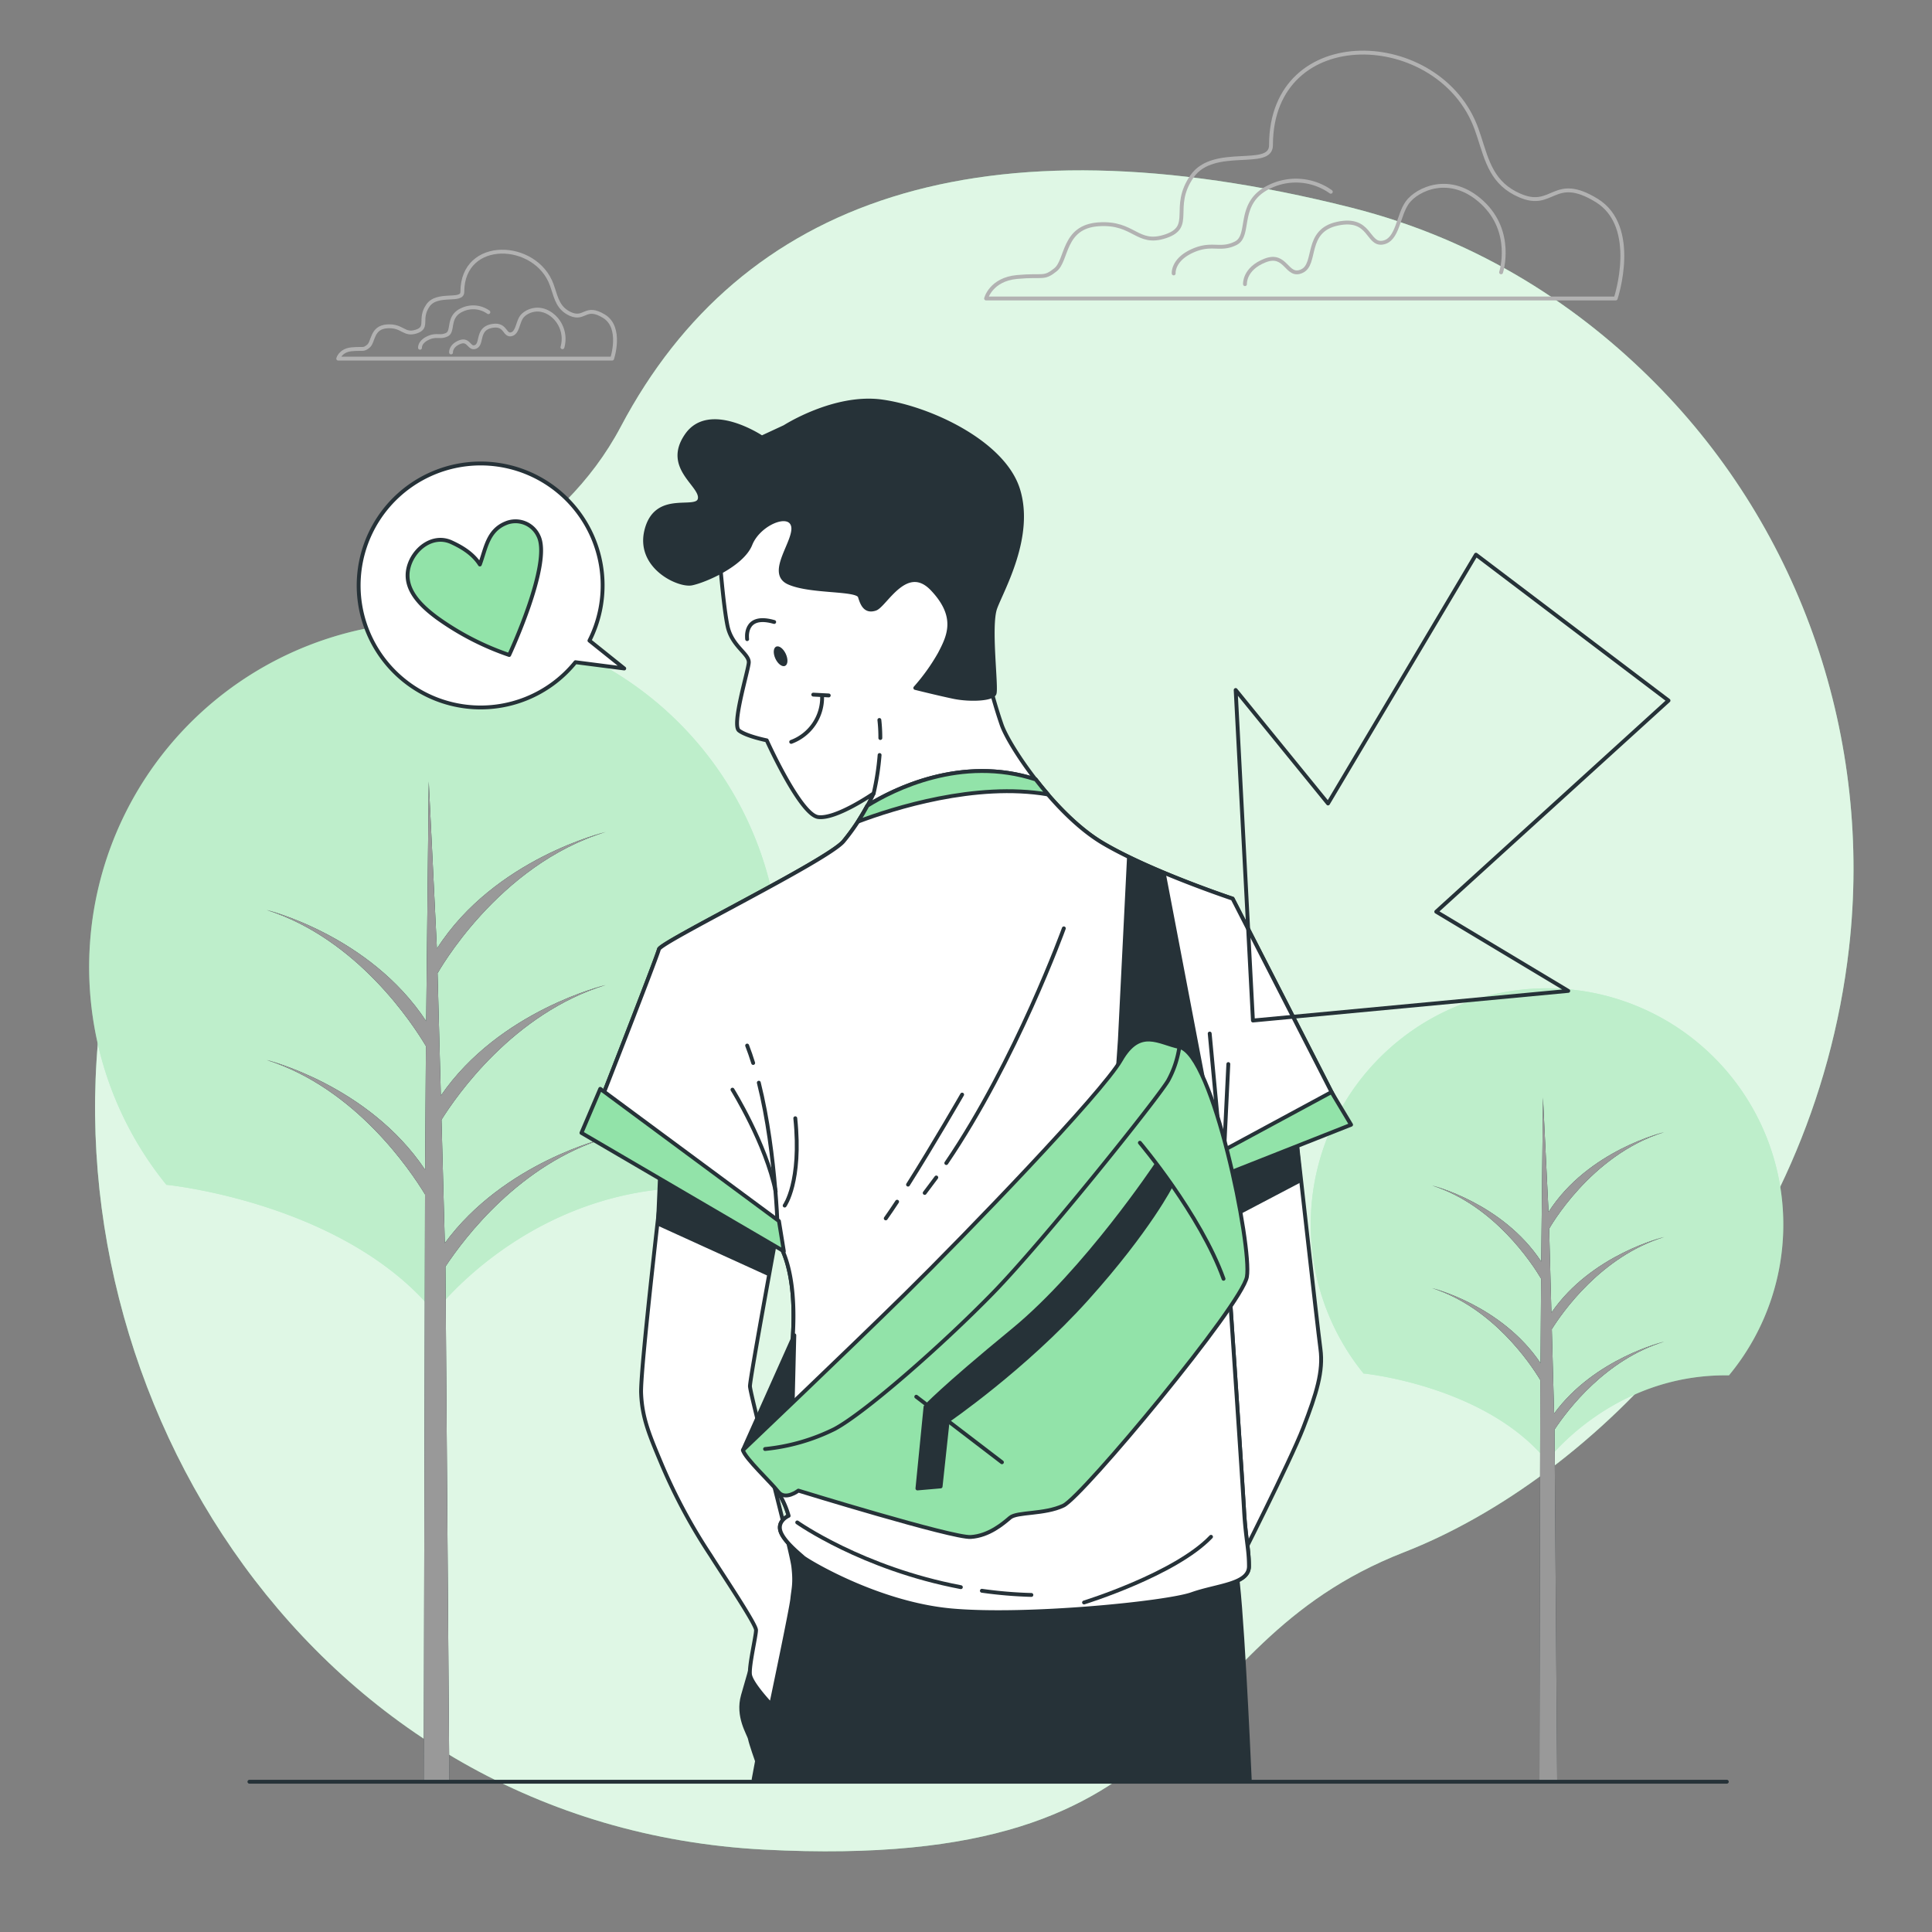 <svg xmlns="http://www.w3.org/2000/svg" viewBox="0 0 500 500"><rect x="0" y="0" width="500" height="500" fill="#808080" stroke="none"/><g id="background-simple"><path d="M478.52,245.36c6.13-53.86-12.08-107.93-50.3-146.36-18.8-18.89-44.5-36.7-78.65-45.3-95.78-24.12-157.85-2-188.88,56.67S40.61,158.94,26.44,260.12,81.09,472.61,197.79,478.68s101.68-52,165.51-76.94C412.13,382.68,469.38,325.72,478.52,245.36Z" style="fill:#92E3A9"></path><path d="M478.52,245.36c6.13-53.86-12.08-107.93-50.3-146.36-18.8-18.89-44.5-36.7-78.65-45.3-95.78-24.12-157.85-2-188.88,56.67S40.61,158.94,26.44,260.12,81.09,472.61,197.79,478.68s101.68-52,165.51-76.94C412.13,382.68,469.38,325.72,478.52,245.36Z" style="fill:#fff;opacity:0.7"></path></g><g id="Trees"><path d="M43.13,306.63s46,4.55,69.32,33.06c0,0,24.63-33,68.88-32.36a89.41,89.41,0,1,0-138.21-.63Z" style="fill:#92E3A9"></path><path d="M43.13,306.63s46,4.55,69.32,33.06c0,0,24.63-33,68.88-32.36a89.41,89.41,0,1,0-138.21-.63Z" style="fill:#fff;opacity:0.4"></path><path d="M69,274.32c23,7.28,37.25,28.63,41,34.8l-.33,152h6.61l-1-133.32c5-7.59,19.35-26.52,41.49-33.28,0,0-26.29,6.24-41.65,27.19l-.86-31.92c3.78-6.06,18.59-27.56,42.51-34.87,0,0-27.5,6.52-42.68,28.63l-.86-32.17.06.43s15.53-28,43.48-36.49c0,0-28.78,6.83-43.7,30.19l-2.11-43.29-.66,62.06C95.65,242,69,235.5,69,235.5c23.54,7.45,37.94,29.69,41.23,35.23l-.21,32C95.34,280.8,69,274.32,69,274.32Z" style="fill:#263238"></path><path d="M69,274.32c23,7.28,37.25,28.63,41,34.8l-.33,152h6.61l-1-133.32c5-7.59,19.35-26.52,41.49-33.28,0,0-26.29,6.24-41.65,27.19l-.86-31.92c3.78-6.06,18.59-27.56,42.51-34.87,0,0-27.5,6.52-42.68,28.63l-.86-32.17.06.43s15.53-28,43.48-36.49c0,0-28.78,6.83-43.7,30.19l-2.11-43.29-.66,62.06C95.65,242,69,235.5,69,235.5c23.54,7.45,37.94,29.69,41.23,35.23l-.21,32C95.34,280.8,69,274.32,69,274.32Z" style="fill:#999"></path><path d="M352.94,355.46s31.46,3.11,47.41,22.61c0,0,16.84-22.59,47.1-22.13a61.15,61.15,0,1,0-94.52-.43Z" style="fill:#92E3A9"></path><path d="M352.94,355.46s31.46,3.11,47.41,22.61c0,0,16.84-22.59,47.1-22.13a61.15,61.15,0,1,0-94.52-.43Z" style="fill:#fff;opacity:0.4"></path><path d="M370.63,333.37c15.72,5,25.48,19.58,28,23.79l-.23,104H403l-.69-91.18c3.43-5.19,13.24-18.13,28.38-22.76,0,0-18,4.27-28.49,18.6l-.59-21.83c2.59-4.15,12.72-18.85,29.08-23.85,0,0-18.81,4.46-29.19,19.58l-.59-22,0,.3s10.62-19.12,29.74-25c0,0-19.69,4.67-29.89,20.65l-1.44-29.61-.45,42.44c-10-15.2-28.23-19.68-28.23-19.68,16.1,5.1,25.95,20.31,28.2,24.1l-.15,21.87C388.64,337.79,370.63,333.37,370.63,333.37Z" style="fill:#263238"></path><path d="M370.63,333.37c15.72,5,25.48,19.58,28,23.79l-.23,104H403l-.69-91.18c3.43-5.19,13.24-18.13,28.38-22.76,0,0-18,4.27-28.49,18.6l-.59-21.83c2.59-4.15,12.72-18.85,29.08-23.85,0,0-18.81,4.46-29.19,19.58l-.59-22,0,.3s10.62-19.12,29.74-25c0,0-19.69,4.67-29.89,20.65l-1.44-29.61-.45,42.44c-10-15.2-28.23-19.68-28.23-19.68,16.1,5.1,25.95,20.31,28.2,24.1l-.15,21.87C388.64,337.79,370.63,333.37,370.63,333.37Z" style="fill:#999"></path></g><g id="Clouds"><path d="M382.85,35.53c-.23-.7-.47-1.41-.72-2.12-9.41-26.17-53.2-28-53.2,4.19,0,6.2-14.87,0-20.45,8.06s.62,13-6.82,15.49-8.05-3.72-17.34-3.1-8.06,9.29-11.16,11.77-3.09,1.24-9.91,1.86-8.05,5.57-8.05,5.57H418.14s6.2-18.58-4.95-25.4S402,54.33,393.36,50.61C386.19,47.54,384.85,41.71,382.85,35.53Z" style="fill:none;stroke:#b2b2b2;stroke-linecap:round;stroke-linejoin:round"></path><path d="M388.48,70.48s3.38-10.44-4.91-18.11-16.87-3.37-19.33,0-2.45,9.82-6.44,10.43-3.07-6.75-11.66-4.91-5.22,10.44-9.21,12.28-4-4.91-9.51-2.76-5.22,6.13-5.22,6.13" style="fill:none;stroke:#b2b2b2;stroke-linecap:round;stroke-linejoin:round"></path><path d="M344.41,49.63a15.54,15.54,0,0,0-15.72-1.37c-8.88,4.1-4.78,12.64-8.88,14.69s-6.15-.34-11.27,2-4.79,5.81-4.79,5.81" style="fill:none;stroke:#b2b2b2;stroke-linecap:round;stroke-linejoin:round"></path><path d="M143.11,74.66c-.1-.31-.2-.61-.31-.92-4.1-11.39-23.15-12.17-23.15,1.82,0,2.7-6.47,0-8.9,3.5s.27,5.67-3,6.74-3.51-1.61-7.55-1.34-3.5,4-4.85,5.12-1.35.54-4.31.81-3.51,2.42-3.51,2.42h70.89s2.7-8.08-2.15-11-4.85,1.08-8.63-.54C144.56,79.88,144,77.35,143.11,74.66Z" style="fill:none;stroke:#b2b2b2;stroke-linecap:round;stroke-linejoin:round"></path><path d="M145.56,89.86A7.9,7.9,0,0,0,143.42,82c-3.6-3.34-7.34-1.47-8.41,0s-1.06,4.27-2.8,4.53-1.33-2.93-5.07-2.13-2.27,4.54-4,5.34-1.73-2.14-4.14-1.2-2.27,2.67-2.27,2.67" style="fill:none;stroke:#b2b2b2;stroke-linecap:round;stroke-linejoin:round"></path><path d="M126.39,80.79a6.76,6.76,0,0,0-6.84-.59c-3.87,1.78-2.08,5.5-3.87,6.39s-2.67-.15-4.9.89S108.7,90,108.7,90" style="fill:none;stroke:#b2b2b2;stroke-linecap:round;stroke-linejoin:round"></path></g><g id="speech-bubble"><path d="M161.55,173l-9-7.21a31.57,31.57,0,1,0-3.62,5.59Z" style="fill:#fff;stroke:#263238;stroke-linecap:round;stroke-linejoin:round"></path><path d="M124.19,146.09c-1.71-2.7-4.51-4.45-7.35-5.75-4.85-2.22-9.83,1.73-11.07,6.41-1.5,5.66,3.14,10,7.26,13.07a71.32,71.32,0,0,0,18.75,9.69s11.1-23.72,7.57-30.79a6.52,6.52,0,0,0-8.49-3.29C126.16,137.38,125.72,142,124.19,146.09Z" style="fill:#92E3A9;stroke:#263238;stroke-linecap:round;stroke-linejoin:round"></path></g><g id="Character"><path d="M335.21,292s5.74,51.38,6.52,57.12-1,11.48-4.43,20.35-17.48,36.52-17.48,36.52L311,294.55Z" style="fill:#fff;stroke:#263238;stroke-linecap:round;stroke-linejoin:round"></path><polygon points="315.86 316.34 336.55 305.47 335.21 291.94 315.87 301.64 315.86 316.34" style="fill:#263238;stroke:#263238;stroke-linecap:round;stroke-linejoin:round"></polygon><path d="M195.92,455.76l-.88,4.72H323.43c-.31-7-2.18-48.34-3.61-54.54-1.56-6.79-44.08.52-75.38-2.09s-40.17-6.78-40.17-6.78-10.44,36.25-12,41.73,1.56,9.91,1.82,11.22S195.92,455.76,195.92,455.76Z" style="fill:#263238;stroke:#263238;stroke-linecap:round;stroke-linejoin:round"></path><path d="M172.18,299s-6.52,55-6.26,61.56,2.22,11,5.48,18.78a144.62,144.62,0,0,0,12.52,23.21c2.61,4.18,11.74,17.74,11.74,19.31s-1.83,9.13-1.57,11.47,5.48,7.83,5.48,7.83,5.22-24.78,5.48-27.39.78-3.91.26-8.35-11.22-44.6-11.22-46.69,7.5-42.71,7.5-42.71Z" style="fill:#fff;stroke:#263238;stroke-linecap:round;stroke-linejoin:round"></path><polygon points="170.28 316.68 198.63 329.59 200.19 322.47 170.78 305.03 170.28 316.68" style="fill:#263238;stroke:#263238;stroke-linecap:round;stroke-linejoin:round"></polygon><path d="M186.18,143.65s1,13.1,2.11,18.38,5.7,7.18,5.49,9.5-4.44,16.05-2.54,17.53,7.19,2.54,7.19,2.54,8.66,19.22,13.3,19.85,14.37-6.12,14.37-6.12a60.16,60.16,0,0,1-7.82,12.46c-4.43,5.07-47.31,26-47.73,27.88S153.86,289,153.86,289l46,30.63s5.49,4.22,5.49,20.91-5.71,43.3-4,45.62a23.18,23.18,0,0,1,2.75,6.13s-3,1.27-2.11,4,5.28,6.13,5.91,6.76,19,12,38.44,13.73,55.56-1.9,62.1-4.22,14.79-2.54,14.79-7.19-.85-7-1.27-14.57-3.59-54.28-3.59-54.28l-2.53-34.86,31.05-14.57L319,232.57s-21.12-7-33.58-14.36-24.29-25.13-26.19-30.63S256.09,177,256.09,177s-4.22-13.51-3.8-22.39,1.27-6.76-1.06-3.16,4-7.19-.63-16.9-30.42-16.27-44.15-11.41S184.91,135,186.18,143.65Z" style="fill:#fff;stroke:#263238;stroke-linecap:round;stroke-linejoin:round"></path><path d="M203.07,110.49l-5.91,2.74s-13.52-9.08-19.43-.63,4,12.89,3.38,16.48-11-1.9-13.73,7.81S175.61,151.68,179,151s13.1-4.85,15.21-10.14,9.93-8.66,11-4.85-6.76,12.25-1.06,14.78,17.74,1.48,18.38,3.59,1.47,4,4,3.17,8-12.25,14.78-5.07,4.23,12.25,1.91,16.69a51.62,51.62,0,0,1-6.34,8.87s5.91,1.48,9.93,2.32,9.92.64,10.56-.84-1.48-17.53.21-22.18,9.71-18.38,5.91-30.63-23-21.12-35.27-22.81S203.07,110.49,203.07,110.49Z" style="fill:#263238;stroke:#263238;stroke-linecap:round;stroke-linejoin:round"></path><path d="M193.36,165.41s-1.06-6.76,7-4.44" style="fill:none;stroke:#263238;stroke-linecap:round;stroke-linejoin:round"></path><path d="M204.76,192a12.25,12.25,0,0,0,8-11.83" style="fill:none;stroke:#263238;stroke-linecap:round;stroke-linejoin:round"></path><line x1="210.47" y1="179.77" x2="214.48" y2="179.98" style="fill:none;stroke:#263238;stroke-linecap:round;stroke-linejoin:round"></line><path d="M203.36,169.22c.64,1.37.56,2.77-.18,3.11s-1.86-.49-2.5-1.86-.56-2.77.18-3.12S202.72,167.84,203.36,169.22Z" style="fill:#263238"></path><path d="M227.83,191a40.35,40.35,0,0,0-.25-4.67" style="fill:none;stroke:#263238;stroke-linecap:round;stroke-linejoin:round"></path><path d="M226.1,205.33a67.76,67.76,0,0,0,1.54-9.93" style="fill:none;stroke:#263238;stroke-linecap:round;stroke-linejoin:round"></path><path d="M319,232.57s-21.12-7-33.58-14.36c-6.39-3.79-12.61-10.3-17.41-16.49-19.31-6.3-36.89,2.64-43.55,6.78a53.42,53.42,0,0,1-6.21,9.29c-4.43,5.07-47.31,26-47.73,27.88S153.86,289,153.86,289l46,30.63s5.49,4.22,5.49,20.91-5.71,43.3-4,45.62a23.18,23.18,0,0,1,2.75,6.13s-3,1.27-2.11,4,5.28,6.13,5.91,6.76,19,12,38.44,13.73,55.56-1.9,62.1-4.22,14.79-2.54,14.79-7.19-.85-7-1.27-14.57-3.59-54.28-3.59-54.28l-2.53-34.86,31.05-14.57Z" style="fill:#fff;stroke:#263238;stroke-linecap:round;stroke-linejoin:round"></path><path d="M194.92,275.1c-.48-1.55-1-3.06-1.56-4.51" style="fill:none;stroke:#263238;stroke-linecap:round;stroke-linejoin:round"></path><path d="M201.38,321.29s-.3-22.33-5-41.09" style="fill:none;stroke:#263238;stroke-linecap:round;stroke-linejoin:round"></path><path d="M203.07,312s4.44-6.12,2.75-22.6" style="fill:none;stroke:#263238;stroke-linecap:round;stroke-linejoin:round"></path><path d="M189.56,282s8.66,13.94,11.19,26.4" style="fill:none;stroke:#263238;stroke-linecap:round;stroke-linejoin:round"></path><polygon points="155.34 281.79 150.48 293.19 202.86 323.82 201.59 316.01 155.34 281.79" style="fill:#92E3A9;stroke:#263238;stroke-linecap:round;stroke-linejoin:round"></polygon><polygon points="316.5 304.18 349.66 291.08 344.59 282.63 316.58 297.76 316.5 304.18" style="fill:#92E3A9;stroke:#263238;stroke-linecap:round;stroke-linejoin:round"></polygon><polyline points="313.07 267.48 316.5 304.18 317.89 275.38" style="fill:none;stroke:#263238;stroke-linecap:round;stroke-linejoin:round"></polyline><path d="M271.22,205.6c-1.12-1.28-2.18-2.59-3.18-3.88-19.31-6.3-36.89,2.64-43.55,6.78-.65,1.19-1.47,2.63-2.42,4.12C231.11,209.21,252.44,202.38,271.22,205.6Z" style="fill:#92E3A9;stroke:#263238;stroke-linecap:round;stroke-linejoin:round"></path><path d="M254.11,411.69a113,113,0,0,0,12.81,1.08" style="fill:none;stroke:#263238;stroke-linecap:round;stroke-linejoin:round"></path><path d="M206.32,394s16.78,11.9,42.35,16.76" style="fill:none;stroke:#263238;stroke-linecap:round;stroke-linejoin:round"></path><path d="M280.55,414.72s23.61-7.3,32.86-17" style="fill:none;stroke:#263238;stroke-linecap:round;stroke-linejoin:round"></path><path d="M242.31,304.73c-1,1.36-2,2.7-3,4" style="fill:none;stroke:#263238;stroke-linecap:round;stroke-linejoin:round"></path><path d="M275.32,240.26S263,274.38,244.9,301" style="fill:none;stroke:#263238;stroke-linecap:round;stroke-linejoin:round"></path><path d="M232.17,311c-1.07,1.62-2.06,3.09-2.94,4.32" style="fill:none;stroke:#263238;stroke-linecap:round;stroke-linejoin:round"></path><path d="M249,283.28s-7.48,13-14,23.3" style="fill:none;stroke:#263238;stroke-linecap:round;stroke-linejoin:round"></path><path d="M292.17,221.92l-2.35,47.21-.52,7.57s7.31-6.26,10.7-5,11.21,6.78,11.21,6.78l-9.91-51.91Z" style="fill:#263238;stroke:#263238;stroke-linecap:round;stroke-linejoin:round"></path><polygon points="205.57 345.56 192.27 375.3 205.05 367.21 205.57 345.56" style="fill:#263238;stroke:#263238;stroke-linecap:round;stroke-linejoin:round"></polygon><path d="M192.27,375.3s26.34-25.05,42-40.44,50.87-51.9,55.82-60.51,9.86-4.44,15.13-3.39c8.73,1.72,18.82,51.68,17.48,59.47-1.23,7.2-42.52,56.86-47.47,59.21s-12,1.57-13.83,3.13-5.48,4.7-10.17,5-44.61-12-44.61-12-3.41,2.65-5.23.28S192.79,377.38,192.27,375.3Z" style="fill:#92E3A9;stroke:#263238;stroke-linecap:round;stroke-linejoin:round"></path><path d="M305.21,271a25.81,25.81,0,0,1-2.87,8.6C300,283.74,270.26,321,257,334.6s-33.13,31-41,35.22A51.84,51.84,0,0,1,198,375" style="fill:none;stroke:#263238;stroke-linecap:round;stroke-linejoin:round"></path><line x1="237.13" y1="361.47" x2="259.3" y2="378.43" style="fill:none;stroke:#263238;stroke-linecap:round;stroke-linejoin:round"></line><path d="M295,295.74s15.65,18.52,21.65,35.21" style="fill:none;stroke:#263238;stroke-linecap:round;stroke-linejoin:round"></path><path d="M299.21,301.48s-18.26,27.38-37,42.77-22.69,19.83-22.69,19.83l-2.09,21.13,6-.52,1.83-17s19.82-13.56,36-31.56,21.91-29.48,21.91-29.48Z" style="fill:#263238;stroke:#263238;stroke-linecap:round;stroke-linejoin:round"></path></g><g id="Line"><line x1="64.55" y1="461.11" x2="446.9" y2="461.11" style="fill:none;stroke:#263238;stroke-linecap:round;stroke-linejoin:round"></line></g><g id="Arrow"><polygon points="381.98 143.55 343.69 207.94 319.79 178.57 324.26 264.11 405.86 256.44 371.7 235.95 431.81 181.3 381.98 143.55" style="fill:none;stroke:#263238;stroke-linecap:round;stroke-linejoin:round"></polygon></g></svg>